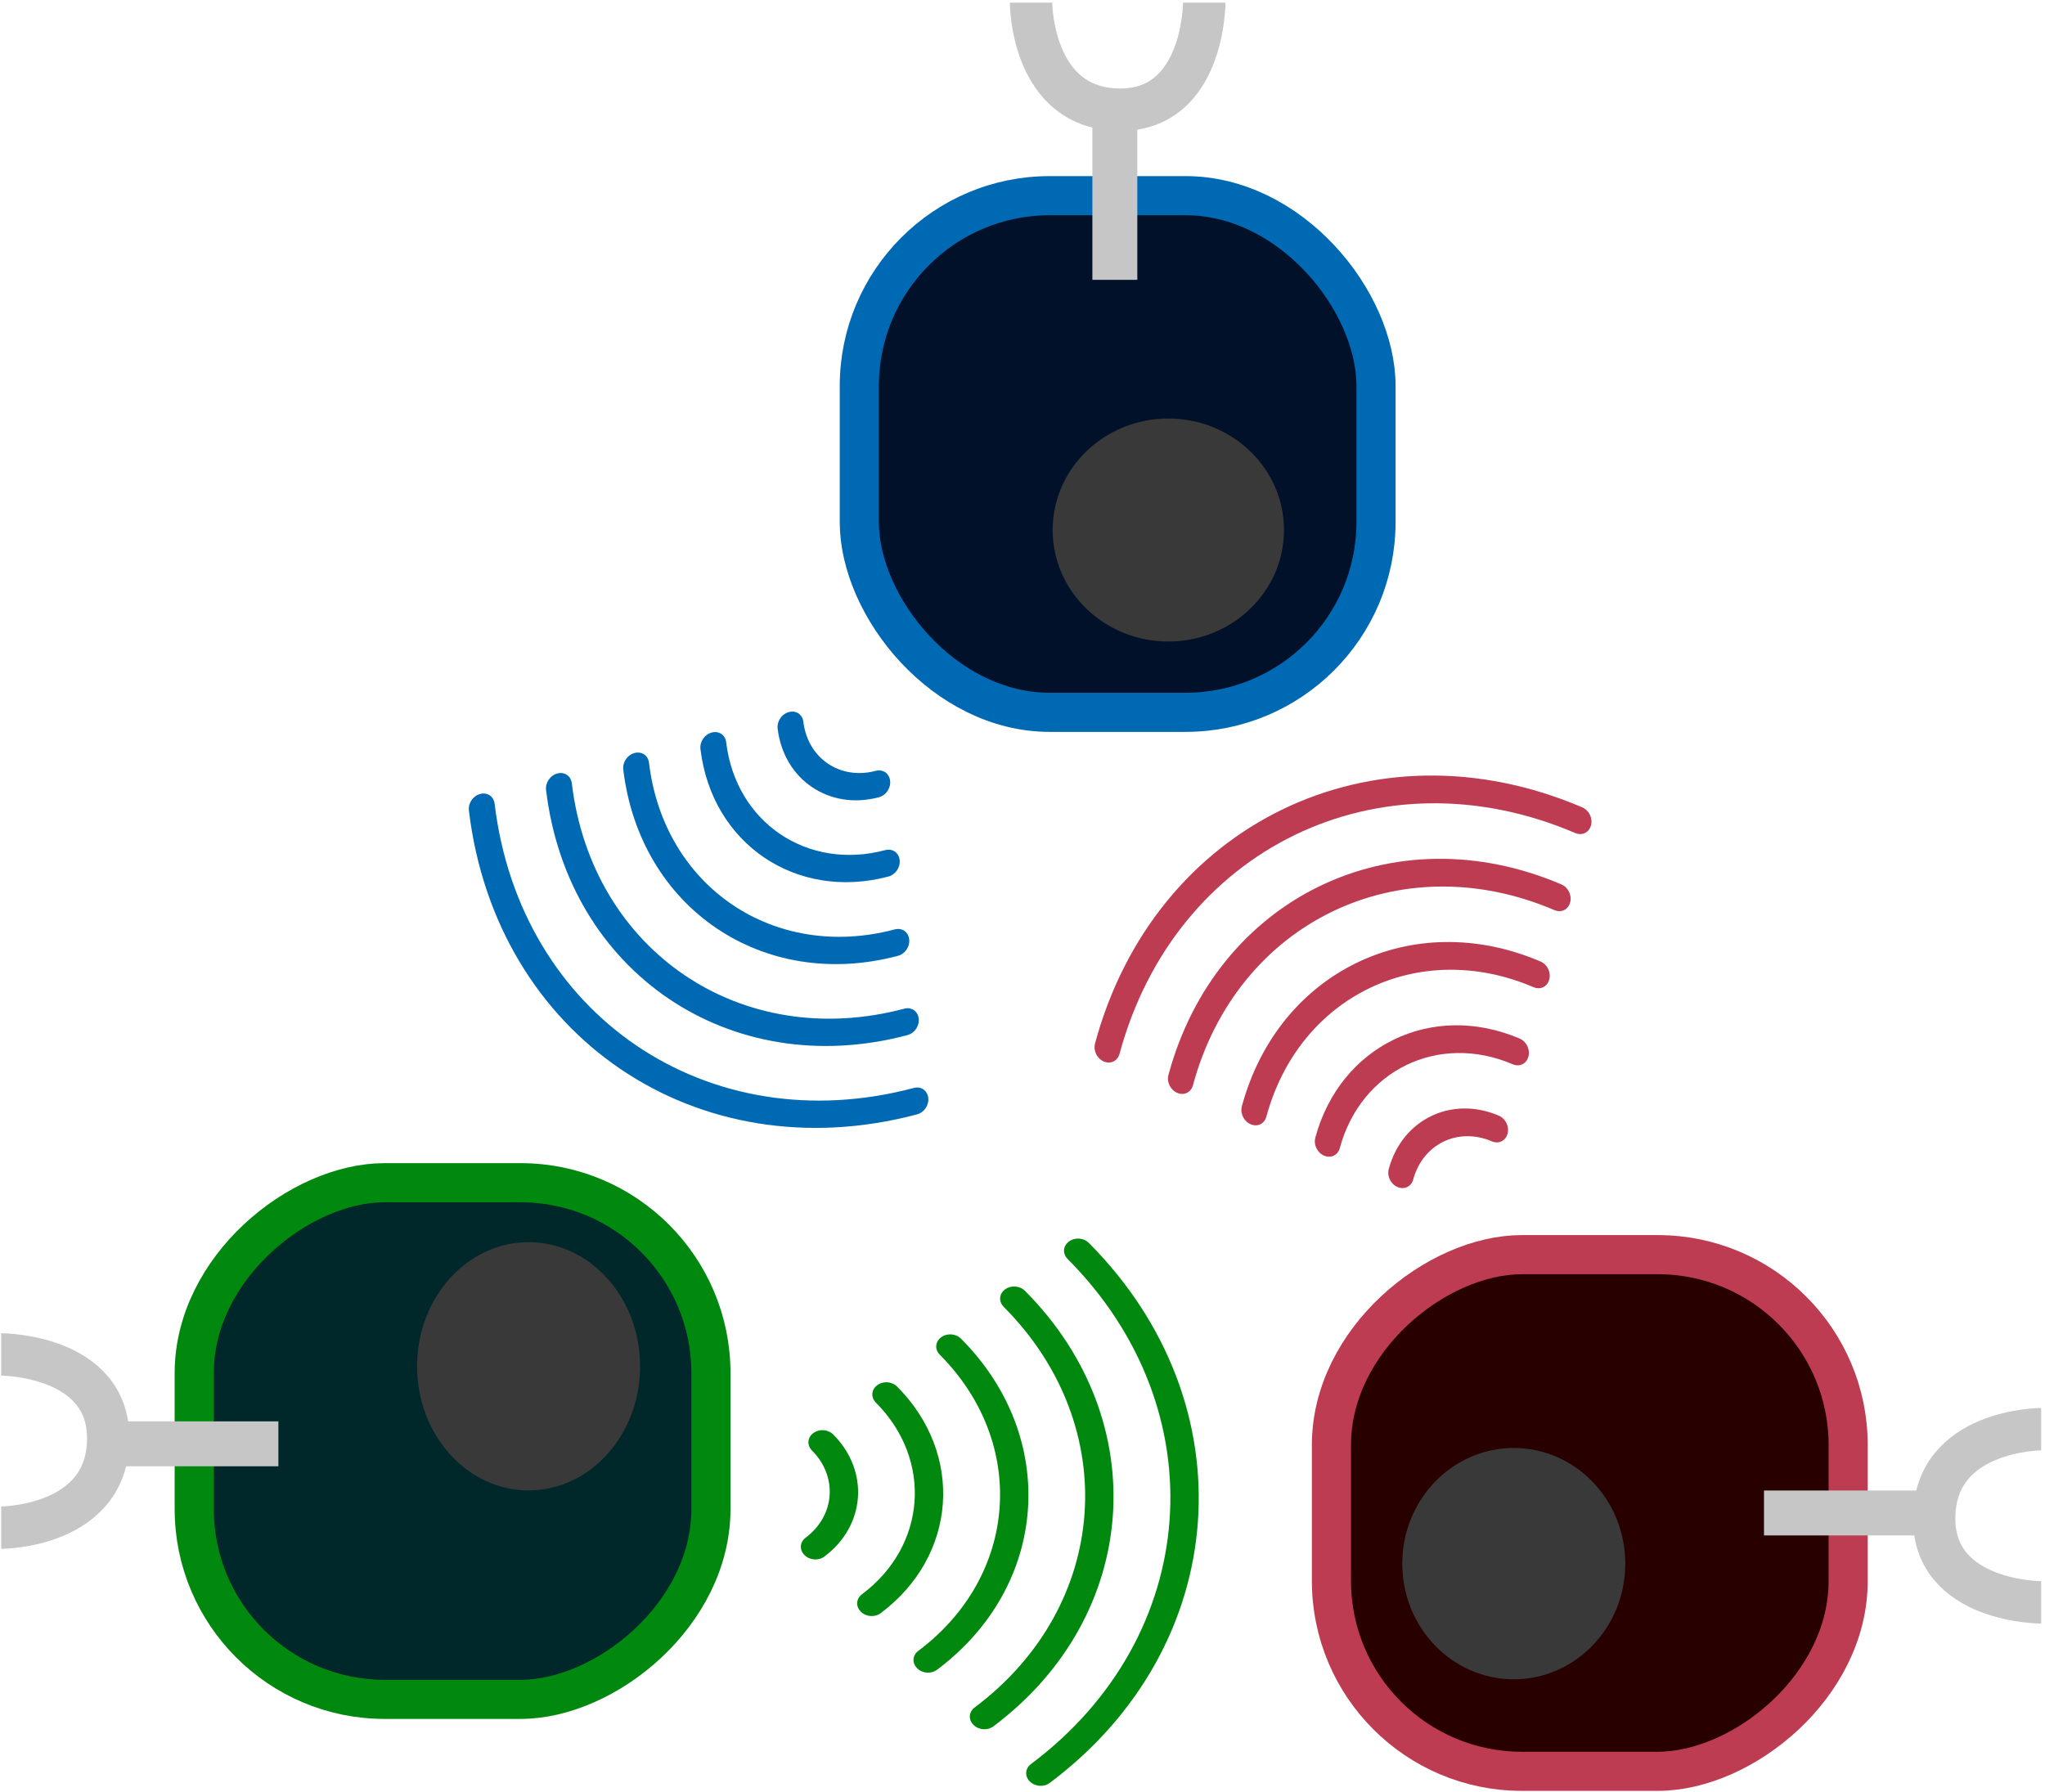 <svg width="364" height="319" viewBox="0 0 364 319" fill="none" xmlns="http://www.w3.org/2000/svg">
<rect x="152.951" y="34.833" width="91.973" height="91.974" rx="33.89" fill="#001129" stroke="#0069B4" stroke-width="6.964"/>
<ellipse cx="207.956" cy="94.352" rx="20.589" ry="19.848" fill="#393939"/>
<path d="M183.519 0.477C183.519 0.477 183.519 19.528 199.432 19.528C214.35 19.528 214.35 0.477 214.35 0.477" stroke="#C6C6C6" stroke-width="7.546" stroke-miterlimit="10"/>
<path d="M198.437 19.529V49.815" stroke="#C6C6C6" stroke-width="7.998" stroke-miterlimit="10"/>
<rect x="328.963" y="223.352" width="91.973" height="91.974" rx="33.89" transform="rotate(90 328.963 223.352)" fill="#290000" stroke="#BE3C52" stroke-width="6.964"/>
<ellipse cx="269.444" cy="278.357" rx="20.589" ry="19.848" transform="rotate(90 269.444 278.357)" fill="#393939"/>
<path d="M363.32 254.421C363.32 254.421 344.268 254.421 344.268 270.333C344.268 285.252 363.32 285.252 363.32 285.252" stroke="#C6C6C6" stroke-width="7.546" stroke-miterlimit="10"/>
<path d="M344.268 269.338L313.981 269.338" stroke="#C6C6C6" stroke-width="7.998" stroke-miterlimit="10"/>
<path d="M162.647 193.678C126.006 203.4 92.565 180.719 88.042 143.085C87.883 141.768 86.752 141 85.469 141.34C84.187 141.681 83.304 142.983 83.462 144.3C88.297 184.523 124.056 208.774 163.214 198.384C164.496 198.045 165.38 196.742 165.221 195.425C165.063 194.108 163.931 193.339 162.649 193.679L162.647 193.678Z" fill="#0069B4"/>
<path d="M160.951 179.565C131.915 187.27 105.364 169.265 101.78 139.438C101.621 138.121 100.489 137.354 99.207 137.694C97.925 138.034 97.04 139.337 97.199 140.654C101.095 173.068 129.96 192.644 161.517 184.271C162.799 183.931 163.682 182.629 163.524 181.311C163.366 179.994 162.234 179.227 160.951 179.567L160.951 179.565Z" fill="#0069B4"/>
<path d="M159.254 165.452C137.775 171.152 118.172 157.857 115.52 135.794C115.362 134.477 114.23 133.709 112.948 134.049C111.665 134.39 110.782 135.692 110.941 137.009C113.904 161.661 135.822 176.525 159.822 170.158C161.104 169.817 161.987 168.515 161.829 167.198C161.67 165.881 160.539 165.113 159.256 165.453L159.254 165.452Z" fill="#0069B4"/>
<path d="M157.558 151.338C143.681 155.02 130.972 146.402 129.259 132.147C129.101 130.83 127.969 130.062 126.687 130.403C125.404 130.743 124.521 132.045 124.679 133.362C126.704 150.204 141.728 160.393 158.124 156.042C159.406 155.702 160.289 154.4 160.131 153.083C159.972 151.767 158.84 150.998 157.558 151.338L157.558 151.338Z" fill="#0069B4"/>
<path d="M155.862 137.227C149.542 138.904 143.778 134.996 142.998 128.503C142.84 127.186 141.708 126.418 140.425 126.759C139.144 127.098 138.26 128.401 138.418 129.718C139.51 138.798 147.588 144.276 156.427 141.931C157.709 141.591 158.593 140.288 158.434 138.971C158.276 137.654 157.144 136.886 155.862 137.227L155.862 137.227Z" fill="#0069B4"/>
<path d="M190.032 224.121C216.772 250.991 213.85 291.293 183.519 314.027C182.458 314.823 182.359 316.187 183.295 317.127C184.23 318.068 185.8 318.181 186.861 317.386C219.278 293.087 222.4 249.994 193.823 221.277C192.889 220.336 191.319 220.222 190.258 221.018C189.196 221.814 189.096 223.178 190.032 224.119L190.032 224.121Z" fill="#00890E"/>
<path d="M178.658 232.646C199.848 253.94 197.531 285.935 173.493 303.953C172.431 304.749 172.332 306.113 173.268 307.053C174.204 307.994 175.774 308.108 176.836 307.312C202.959 287.731 205.48 252.945 182.45 229.803C181.515 228.862 179.945 228.749 178.884 229.544C177.822 230.34 177.723 231.704 178.659 232.645L178.658 232.646Z" fill="#00890E"/>
<path d="M167.284 241.171C182.96 256.924 181.248 280.547 163.466 293.875C162.404 294.671 162.306 296.035 163.242 296.975C164.177 297.916 165.747 298.029 166.808 297.234C186.676 282.342 188.59 255.927 171.075 238.327C170.14 237.387 168.57 237.273 167.509 238.069C166.447 238.865 166.348 240.229 167.284 241.169L167.284 241.171Z" fill="#00890E"/>
<path d="M155.909 249.697C166.036 259.874 164.927 275.19 153.438 283.8C152.377 284.596 152.278 285.96 153.214 286.901C154.15 287.841 155.719 287.955 156.781 287.159C170.354 276.985 171.665 258.879 159.7 246.856C158.764 245.915 157.195 245.801 156.133 246.597C155.073 247.392 154.973 248.757 155.909 249.697L155.909 249.697Z" fill="#00890E"/>
<path d="M144.536 258.222C149.148 262.857 148.646 269.802 143.413 273.724C142.351 274.52 142.253 275.884 143.188 276.824C144.123 277.764 145.693 277.878 146.755 277.083C154.073 271.598 154.778 261.863 148.327 255.38C147.391 254.44 145.822 254.326 144.761 255.122C143.699 255.918 143.6 257.282 144.536 258.222L144.536 258.222Z" fill="#00890E"/>
<path d="M199.27 187.607C209.171 151.015 245.534 133.395 280.388 148.294C281.608 148.816 282.839 148.22 283.185 146.939C283.532 145.658 282.845 144.242 281.625 143.721C244.374 127.796 205.493 146.639 194.912 185.746C194.564 187.026 195.25 188.442 196.47 188.963C197.69 189.485 198.922 188.889 199.268 187.608L199.27 187.607Z" fill="#BE3C52"/>
<path d="M212.34 193.195C220.186 164.197 249.054 150.206 276.677 162.015C277.897 162.536 279.127 161.94 279.474 160.659C279.82 159.379 279.135 157.962 277.915 157.44C247.895 144.607 216.509 159.817 207.982 191.332C207.635 192.613 208.322 194.029 209.541 194.55C210.761 195.072 211.992 194.475 212.339 193.195L212.34 193.195Z" fill="#BE3C52"/>
<path d="M225.41 198.783C231.215 177.331 252.529 167.002 272.963 175.737C274.182 176.259 275.413 175.662 275.76 174.381C276.106 173.101 275.42 171.685 274.2 171.163C251.37 161.403 227.537 172.953 221.052 196.921C220.705 198.202 221.392 199.618 222.611 200.139C223.831 200.661 225.062 200.064 225.408 198.784L225.41 198.783Z" fill="#BE3C52"/>
<path d="M238.482 204.371C242.232 190.512 256.05 183.815 269.251 189.458C270.471 189.98 271.702 189.383 272.048 188.103C272.395 186.822 271.709 185.406 270.489 184.885C254.891 178.217 238.556 186.134 234.125 202.508C233.779 203.789 234.465 205.205 235.685 205.726C236.904 206.247 238.135 205.651 238.482 204.371L238.482 204.371Z" fill="#BE3C52"/>
<path d="M251.551 209.958C253.259 203.646 259.525 200.608 265.538 203.179C266.758 203.7 267.988 203.104 268.335 201.823C268.681 200.544 267.995 199.127 266.775 198.605C258.366 195.011 249.583 199.267 247.195 208.095C246.848 209.376 247.534 210.792 248.754 211.313C249.974 211.835 251.205 211.238 251.551 209.957L251.551 209.958Z" fill="#BE3C52"/>
<rect x="34.569" y="302.517" width="91.973" height="91.974" rx="33.89" transform="rotate(-90 34.569 302.517)" fill="#002729" stroke="#00890E" stroke-width="6.964"/>
<ellipse cx="94.087" cy="243.225" rx="22.098" ry="19.848" transform="rotate(-90 94.087 243.225)" fill="#393939"/>
<path d="M0.212 271.946C0.212 271.946 19.264 271.946 19.264 256.033C19.264 241.115 0.212 241.115 0.212 241.115" stroke="#C6C6C6" stroke-width="7.546" stroke-miterlimit="10"/>
<path d="M19.264 257.028L49.551 257.028" stroke="#C6C6C6" stroke-width="7.998" stroke-miterlimit="10"/>
</svg>
